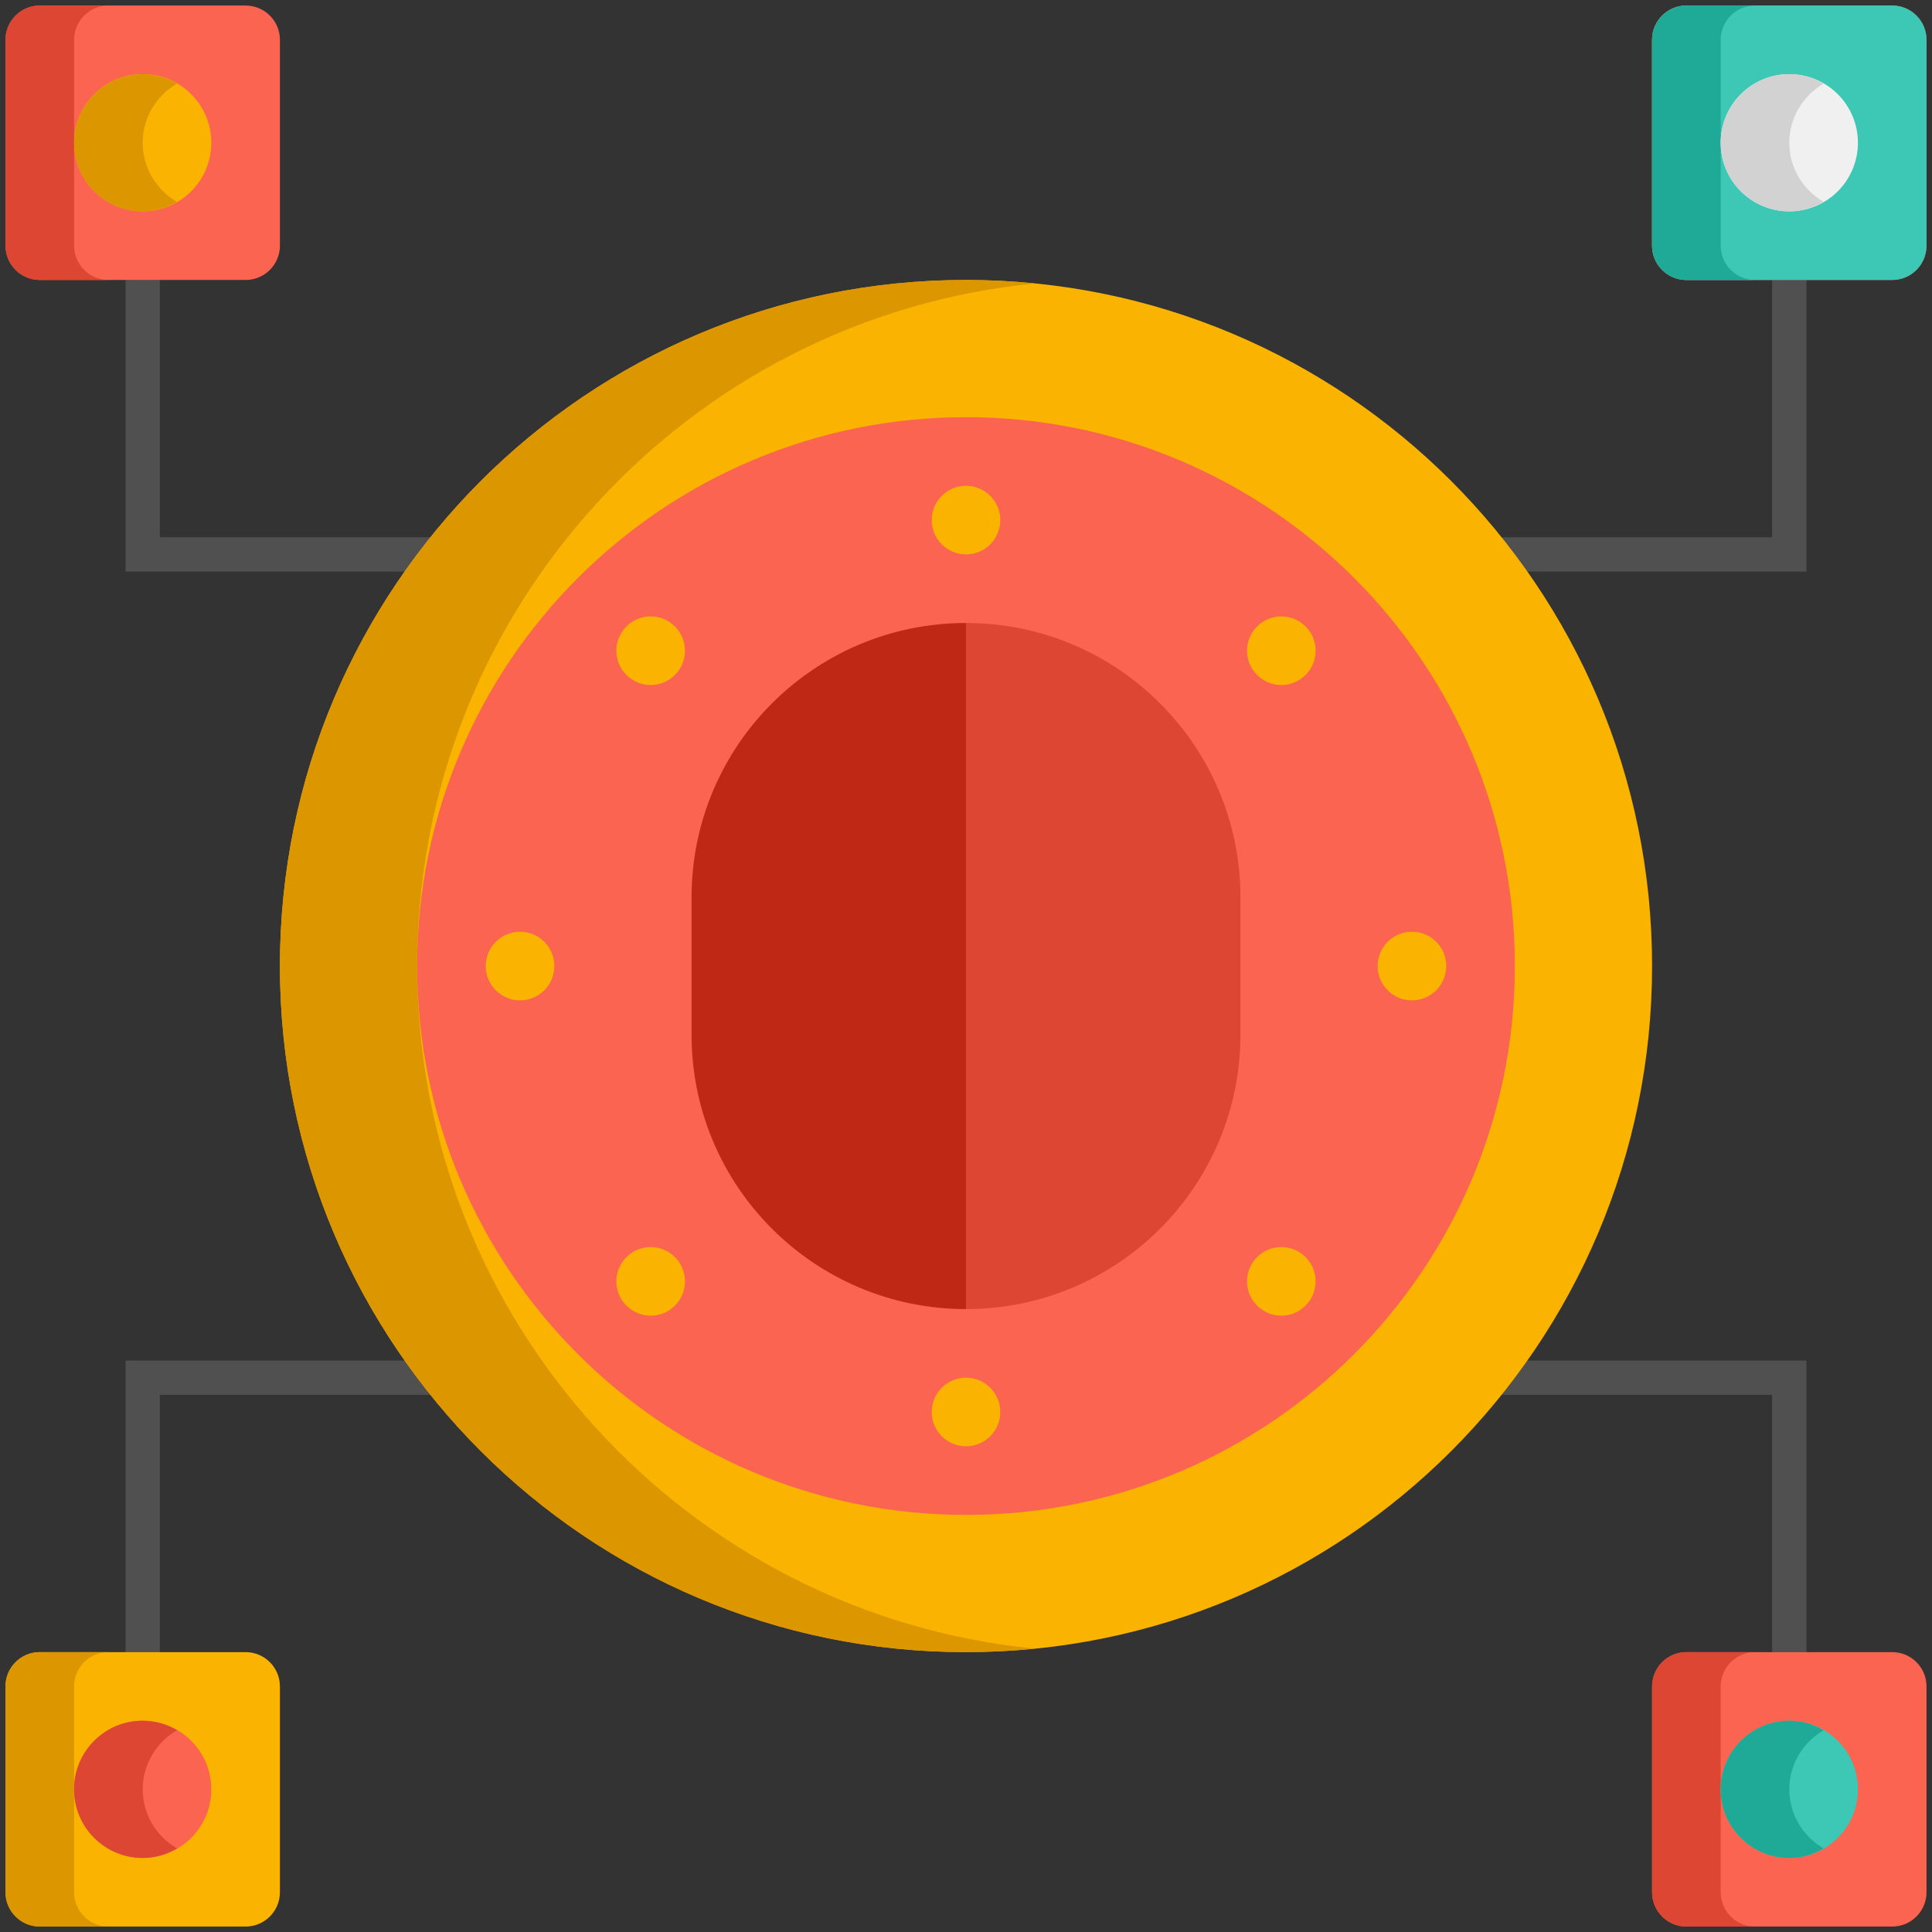 <svg width="88" height="88" viewBox="0 0 88 88" fill="none" xmlns="http://www.w3.org/2000/svg">
<rect x="0" y="0" width="88" height="88" fill="#333333" stroke="none"/>
<path d="M22.125 26.033H5.719V12.752H7.281V24.471H22.125V26.033Z" fill="#505050"/>
<path d="M7.281 75.252H5.719V61.971H22.125V63.533H7.281V75.252Z" fill="#505050"/>
<path d="M82.281 75.252H80.719V63.533H65.875V61.971H82.281V75.252Z" fill="#505050"/>
<path d="M82.281 26.033H65.875V24.471H80.719V12.752H82.281V26.033Z" fill="#505050"/>
<path d="M44 75.252C26.741 75.252 12.75 61.261 12.75 44.002C12.75 26.743 26.741 12.752 44 12.752C61.259 12.752 75.25 26.743 75.25 44.002C75.25 61.261 61.259 75.252 44 75.252Z" fill="#FAB400"/>
<path d="M19 44.002C19 27.799 31.334 14.479 47.125 12.91C46.097 12.808 45.055 12.752 44 12.752C26.741 12.752 12.75 26.743 12.75 44.002C12.75 61.261 26.741 75.252 44 75.252C45.055 75.252 46.097 75.196 47.125 75.094C31.334 73.525 19 60.205 19 44.002Z" fill="#DC9600"/>
<path d="M44 19.002C30.192 19.002 19 30.194 19 44.002C19 57.81 30.192 69.002 44 69.002C57.808 69.002 69 57.81 69 44.002C69 30.194 57.808 19.002 44 19.002Z" fill="#FA6450"/>
<path d="M44 25.252C43.138 25.252 42.438 24.552 42.438 23.689C42.438 22.827 43.138 22.127 44 22.127C44.862 22.127 45.562 22.827 45.562 23.689C45.562 24.552 44.862 25.252 44 25.252Z" fill="#FAB400"/>
<path d="M44 65.877C43.138 65.877 42.438 65.177 42.438 64.314C42.438 63.452 43.138 62.752 44 62.752C44.862 62.752 45.562 63.452 45.562 64.314C45.562 65.177 44.862 65.877 44 65.877Z" fill="#FAB400"/>
<path d="M57.258 30.744C56.647 30.133 56.647 29.144 57.258 28.535C57.869 27.924 58.858 27.924 59.467 28.535C60.078 29.146 60.078 30.135 59.467 30.744C58.858 31.354 57.869 31.354 57.258 30.744Z" fill="#FAB400"/>
<path d="M28.533 59.469C27.922 58.858 27.922 57.869 28.533 57.26C29.144 56.649 30.133 56.649 30.742 57.26C31.353 57.871 31.353 58.86 30.742 59.469C30.131 60.08 29.142 60.08 28.533 59.469Z" fill="#FAB400"/>
<path d="M62.75 44.002C62.75 43.139 63.45 42.44 64.312 42.44C65.175 42.44 65.875 43.139 65.875 44.002C65.875 44.864 65.175 45.565 64.312 45.565C63.45 45.565 62.75 44.864 62.75 44.002Z" fill="#FAB400"/>
<path d="M22.125 44.002C22.125 43.139 22.825 42.44 23.688 42.44C24.55 42.44 25.25 43.139 25.25 44.002C25.25 44.864 24.55 45.565 23.688 45.565C22.825 45.565 22.125 44.864 22.125 44.002Z" fill="#FAB400"/>
<path d="M57.258 57.26C57.869 56.649 58.858 56.649 59.467 57.26C60.078 57.871 60.078 58.86 59.467 59.469C58.856 60.08 57.867 60.08 57.258 59.469C56.648 58.86 56.648 57.871 57.258 57.26Z" fill="#FAB400"/>
<path d="M28.533 28.535C29.144 27.924 30.133 27.924 30.742 28.535C31.353 29.146 31.353 30.135 30.742 30.744C30.131 31.355 29.142 31.355 28.533 30.744C27.922 30.133 27.922 29.144 28.533 28.535Z" fill="#FAB400"/>
<path d="M44 59.627C37.097 59.627 31.5 54.03 31.5 47.127V40.877C31.5 33.974 37.097 28.377 44 28.377V59.627Z" fill="#BE2814"/>
<path d="M44 28.377C50.903 28.377 56.5 33.974 56.5 40.877V47.127C56.5 54.03 50.903 59.627 44 59.627V28.377Z" fill="#DC4632"/>
<path d="M11.188 87.752H1.812C0.95 87.752 0.25 87.052 0.25 86.189V76.814C0.25 75.952 0.95 75.252 1.812 75.252H11.188C12.05 75.252 12.75 75.952 12.75 76.814V86.189C12.75 87.052 12.05 87.752 11.188 87.752Z" fill="#FAB400"/>
<path d="M3.375 86.189V76.814C3.375 75.952 4.075 75.252 4.938 75.252H1.812C0.95 75.252 0.25 75.952 0.25 76.814V86.189C0.25 87.052 0.95 87.752 1.812 87.752H4.938C4.075 87.752 3.375 87.052 3.375 86.189Z" fill="#DC9600"/>
<path d="M6.5 84.627C4.773 84.627 3.375 83.228 3.375 81.502C3.375 79.775 4.773 78.377 6.5 78.377C8.227 78.377 9.625 79.775 9.625 81.502C9.625 83.228 8.227 84.627 6.5 84.627Z" fill="#FA6450"/>
<path d="M6.5 81.502C6.5 80.349 7.133 79.352 8.062 78.81C7.602 78.543 7.072 78.377 6.5 78.377C4.773 78.377 3.375 79.775 3.375 81.502C3.375 83.228 4.773 84.627 6.5 84.627C7.072 84.627 7.602 84.461 8.062 84.194C7.133 83.652 6.5 82.655 6.5 81.502Z" fill="#DC4632"/>
<path d="M11.188 12.752H1.812C0.95 12.752 0.25 12.052 0.25 11.19V1.814C0.25 0.952 0.95 0.252 1.812 0.252H11.188C12.05 0.252 12.75 0.952 12.75 1.814V11.19C12.75 12.052 12.05 12.752 11.188 12.752Z" fill="#FA6450"/>
<path d="M3.375 11.19V1.814C3.375 0.952 4.075 0.252 4.938 0.252H1.812C0.95 0.252 0.25 0.952 0.25 1.814V11.19C0.25 12.052 0.95 12.752 1.812 12.752H4.938C4.075 12.752 3.375 12.052 3.375 11.19Z" fill="#DC4632"/>
<path d="M6.5 9.627C4.773 9.627 3.375 8.229 3.375 6.502C3.375 4.775 4.773 3.377 6.5 3.377C8.227 3.377 9.625 4.775 9.625 6.502C9.625 8.229 8.227 9.627 6.5 9.627Z" fill="#FAB400"/>
<path d="M6.5 6.502C6.5 5.349 7.133 4.352 8.062 3.81C7.602 3.543 7.072 3.377 6.5 3.377C4.773 3.377 3.375 4.775 3.375 6.502C3.375 8.229 4.773 9.627 6.5 9.627C7.072 9.627 7.602 9.461 8.062 9.194C7.133 8.652 6.5 7.655 6.5 6.502Z" fill="#DC9600"/>
<path d="M86.188 12.752H76.812C75.95 12.752 75.25 12.052 75.25 11.19V1.814C75.25 0.952 75.95 0.252 76.812 0.252H86.188C87.05 0.252 87.75 0.952 87.75 1.814V11.19C87.75 12.052 87.05 12.752 86.188 12.752Z" fill="#FA6450"/>
<path d="M78.375 11.19V1.814C78.375 0.952 79.075 0.252 79.938 0.252H76.812C75.95 0.252 75.25 0.952 75.25 1.814V11.19C75.25 12.052 75.95 12.752 76.812 12.752H79.938C79.075 12.752 78.375 12.052 78.375 11.19Z" fill="#DC4632"/>
<path d="M81.5 9.627C79.773 9.627 78.375 8.229 78.375 6.502C78.375 4.775 79.773 3.377 81.5 3.377C83.227 3.377 84.625 4.775 84.625 6.502C84.625 8.229 83.227 9.627 81.5 9.627Z" fill="#FAB400"/>
<path d="M81.5 6.502C81.5 5.349 82.133 4.352 83.062 3.81C82.602 3.543 82.072 3.377 81.5 3.377C79.773 3.377 78.375 4.775 78.375 6.502C78.375 8.229 79.773 9.627 81.5 9.627C82.072 9.627 82.602 9.461 83.062 9.194C82.133 8.652 81.5 7.655 81.5 6.502Z" fill="#DC9600"/>
<path d="M86.188 12.752H76.812C75.95 12.752 75.25 12.052 75.25 11.19V1.814C75.25 0.952 75.95 0.252 76.812 0.252H86.188C87.05 0.252 87.75 0.952 87.75 1.814V11.19C87.75 12.052 87.05 12.752 86.188 12.752Z" fill="#3CC8B4"/>
<path d="M78.375 11.19V1.814C78.375 0.952 79.075 0.252 79.938 0.252H76.812C75.95 0.252 75.25 0.952 75.25 1.814V11.19C75.25 12.052 75.95 12.752 76.812 12.752H79.938C79.075 12.752 78.375 12.052 78.375 11.19Z" fill="#1EAA96"/>
<path d="M81.5 9.627C79.773 9.627 78.375 8.229 78.375 6.502C78.375 4.775 79.773 3.377 81.5 3.377C83.227 3.377 84.625 4.775 84.625 6.502C84.625 8.229 83.227 9.627 81.5 9.627Z" fill="#F0F0F0"/>
<path d="M81.5 6.502C81.5 5.349 82.133 4.352 83.062 3.81C82.602 3.543 82.072 3.377 81.5 3.377C79.773 3.377 78.375 4.775 78.375 6.502C78.375 8.229 79.773 9.627 81.5 9.627C82.072 9.627 82.602 9.461 83.062 9.194C82.133 8.652 81.5 7.655 81.5 6.502Z" fill="#D2D2D2"/>
<path d="M86.188 87.752H76.812C75.95 87.752 75.25 87.052 75.25 86.189V76.814C75.25 75.952 75.95 75.252 76.812 75.252H86.188C87.05 75.252 87.75 75.952 87.75 76.814V86.189C87.75 87.052 87.05 87.752 86.188 87.752Z" fill="#FA6450"/>
<path d="M78.375 86.189V76.814C78.375 75.952 79.075 75.252 79.938 75.252H76.812C75.95 75.252 75.25 75.952 75.25 76.814V86.189C75.25 87.052 75.95 87.752 76.812 87.752H79.938C79.075 87.752 78.375 87.052 78.375 86.189Z" fill="#DC4632"/>
<path d="M81.5 84.627C79.773 84.627 78.375 83.228 78.375 81.502C78.375 79.775 79.773 78.377 81.5 78.377C83.227 78.377 84.625 79.775 84.625 81.502C84.625 83.228 83.227 84.627 81.5 84.627Z" fill="#3CC8B4"/>
<path d="M81.5 81.502C81.5 80.349 82.133 79.352 83.062 78.81C82.602 78.543 82.072 78.377 81.5 78.377C79.773 78.377 78.375 79.775 78.375 81.502C78.375 83.228 79.773 84.627 81.5 84.627C82.072 84.627 82.602 84.461 83.062 84.194C82.133 83.652 81.5 82.655 81.5 81.502Z" fill="#1EAA96"/>
</svg>
